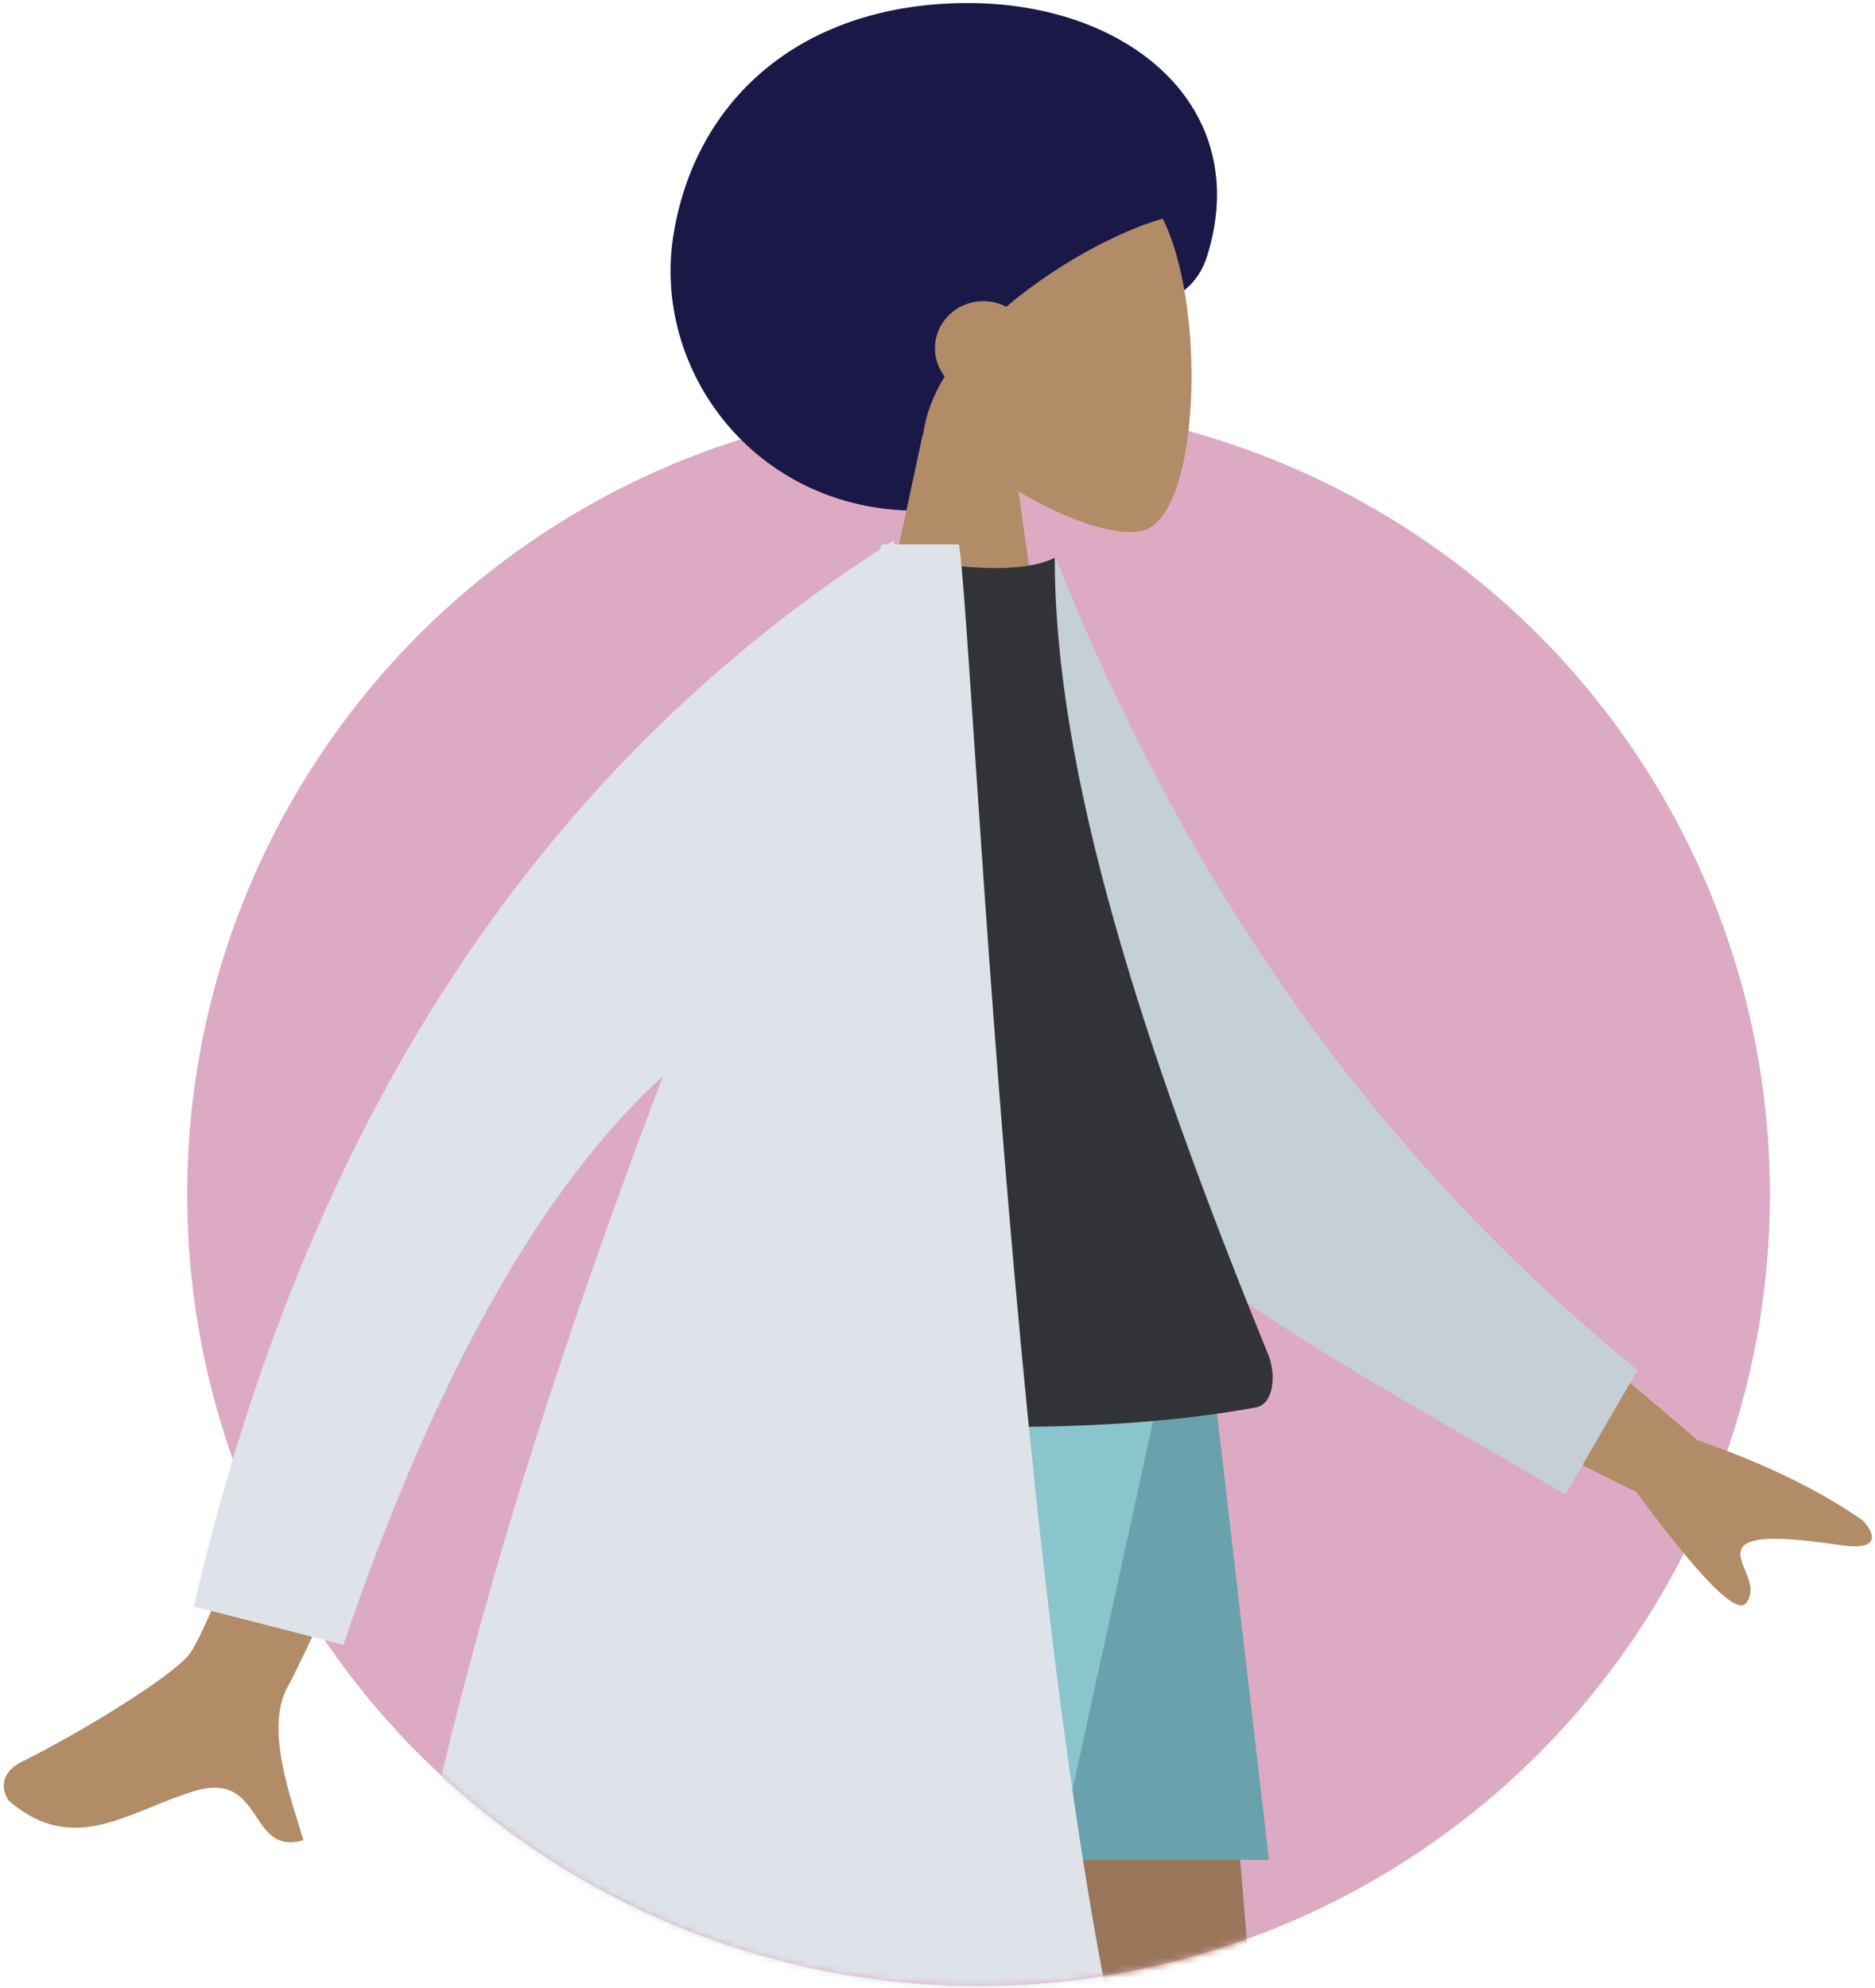<?xml version="1.0" encoding="UTF-8"?>
<svg width="284px" height="301px" viewBox="0 0 284 301" version="1.1" xmlns="http://www.w3.org/2000/svg" xmlns:xlink="http://www.w3.org/1999/xlink">
    <!-- Generator: Sketch 52.1 (67048) - http://www.bohemiancoding.com/sketch -->
    <title>Human 2</title>
    <desc>Created with Sketch.</desc>
    <defs>
        <path d="M163.22,305.738 C199.207,305.738 231.49,289.878 253.462,264.766 C265.03,251.544 295.113,282.152 300,264.766 C301.071,260.957 315.478,213.244 300,169.664 C273.459,94.935 209.535,0.04 163.22,0.04 C73.018,0.04 -40.912,277.257 17.415,305.738 C52.253,322.748 75.106,267.39 79.752,271.899 C101.335,292.844 130.772,305.738 163.22,305.738 Z" id="path-1"></path>
    </defs>
    <g id="Careers" stroke="none" stroke-width="1" fill="none" fill-rule="evenodd">
        <g transform="translate(-750, -1669)" id="Column">
            <g transform="translate(675, 1664)">
                <g id="Human-2" transform="translate(60, 0)">
                    <ellipse id="Background" fill="#DDAAC4" cx="163.22" cy="185.859" rx="119.868" ry="119.879"></ellipse>
                    <mask id="mask-2" fill="white">
                        <use xlink:href="#path-1"></use>
                    </mask>
                    <g id="Mask"></g>
                    <g id="A-Human/Standing" mask="url(#mask-2)">
                        <g transform="translate(-15.989, -9.982)">
                            <g id="Head/Front/Afro" transform="translate(97.416, 0)">
                                <path d="M72.468,92.316 C86.046,92.316 90.984,76.061 98.697,67.14 C104.216,60.758 113.636,62.661 116.424,53.726 C123.435,31.258 104.67,15.444 80.19,15.444 C55.71,15.444 39.204,29.313 35.64,50.162 C32.076,71.011 47.988,92.316 72.468,92.316 Z" id="Hair-Back" fill="#191847"></path>
                                <g id="Head" stroke-width="1" transform="translate(64.152, 36.828)" fill="#B28B67">
                                    <path d="M9.816,40.974 C4.341,34.549 0.636,26.674 1.255,17.85 C3.039,-7.574 38.43,-1.981 45.314,10.851 C52.199,23.683 51.38,56.232 42.483,58.525 C38.935,59.44 31.376,57.199 23.683,52.562 L28.512,86.724 L0,86.724 L9.816,40.974 Z"></path>
                                </g>
                                <path d="M85.987,61.447 C84.951,60.899 83.764,60.588 82.503,60.588 C78.463,60.588 75.189,63.779 75.189,67.716 C75.189,69.323 75.734,70.805 76.654,71.997 C74.921,74.854 73.739,77.855 73.351,80.941 C67.344,80.941 45.421,58.212 67.261,36.828 C89.1,15.444 120.66,45.971 111.177,47.751 C105.724,48.775 94.743,53.98 85.987,61.447 Z" id="Hair" fill="#191847"></path>
                            </g>
                            <g id="Bottom/Standing/Shorts" transform="translate(0, 222.156)">
                                <polygon id="Leg" fill="#997659" points="152.064 9.9475983e-14 196.769 146.153 218.426 270.446 235.406 270.446 212.522 9.9475983e-14"></polygon>
                                <path d="M136.071,0 C139.107,80.246 135.534,121.638 134.854,128.929 C134.175,136.219 124.869,183.492 102.838,272.894 L120.931,266.679 C155.749,184.685 167.614,142.071 171.607,131.305 C175.6,120.538 186.206,76.77 203.425,0 L136.071,0 Z" id="Leg" fill="#B28B67"></path>
                                <g id="Accessories/Shoe/Flat-Sneaker" transform="translate(99.792, 236.412)" fill="#E4E4E4">
                                    <path d="M3.182,30.177 C1.853,33.725 1.188,36.38 1.188,38.142 C1.188,40.284 1.545,43.41 2.259,47.52 C4.744,47.52 27.079,47.52 69.264,47.52 C71.005,41.764 70,38.656 66.249,38.197 C62.497,37.738 59.381,37.323 56.899,36.954 L25.756,23.07 C25.157,22.802 24.454,23.072 24.187,23.671 C24.182,23.681 24.178,23.692 24.174,23.702 L22.172,28.558 C18.699,30.178 15.877,30.989 13.706,30.989 C11.941,30.989 9.505,30.276 6.397,28.851 L6.397,28.851 C5.204,28.304 3.794,28.828 3.247,30.021 C3.223,30.072 3.201,30.125 3.182,30.177 Z" id="shoe"></path>
                                </g>
                                <g id="Accessories/Shoe/Flat-Sneaker" transform="translate(211.464, 236.412)" fill="#E4E4E4">
                                    <path d="M3.182,30.177 C1.853,33.725 1.188,36.38 1.188,38.142 C1.188,40.284 1.545,43.41 2.259,47.52 C4.744,47.52 27.079,47.52 69.264,47.52 C71.005,41.764 70,38.656 66.249,38.197 C62.497,37.738 59.381,37.323 56.899,36.954 L25.756,23.07 C25.157,22.802 24.454,23.072 24.187,23.671 C24.182,23.681 24.178,23.692 24.174,23.702 L22.172,28.558 C18.699,30.178 15.877,30.989 13.706,30.989 C11.941,30.989 9.505,30.276 6.397,28.851 L6.397,28.851 C5.204,28.304 3.794,28.828 3.247,30.021 C3.223,30.072 3.201,30.125 3.182,30.177 Z" id="shoe"></path>
                                </g>
                                <polygon id="Bottom" fill="#69A1AC" points="146.124 0 165.132 74.463 223.19 74.463 214.533 0"></polygon>
                                <path d="M135.432,-3.55271368e-15 C129.178,18.747 127.99,43.568 131.868,74.463 L191.114,74.463 L207.405,-3.55271368e-15 L135.432,-3.55271368e-15 Z" id="Bottom" fill="#89C5CC"></path>
                            </g>
                            <g id="Body/Lab-Coat" transform="translate(26.136, 97.416)">
                                <path d="M226.146,105.269 L262.008,135.672 C272.067,139.155 280.393,143.196 286.984,147.795 C288.505,149.389 290.259,152.525 283.557,151.536 C276.854,150.546 269.759,149.807 268.668,152.04 C267.578,154.274 271.464,157.308 269.367,160.278 C267.97,162.258 262.412,156.66 252.694,143.483 L216.345,125.342 L226.146,105.269 Z M63.757,92.113 L84.798,95.168 C62.212,144.173 50.103,170.089 48.472,172.918 C44.801,179.281 49.118,190.365 50.806,196.233 C42.278,198.696 45.001,185.52 34.218,188.806 C24.376,191.806 16.254,198.606 6.506,190.52 C5.308,189.526 4.298,186.275 8.107,184.381 C17.597,179.662 31.531,171.027 33.697,167.845 C36.651,163.505 46.67,138.261 63.757,92.113 Z" id="Skin" fill="#B28B67"></path>
                                <path d="M146.099,10.942 L158.712,5.51 C180.182,47.983 210.185,88.27 257.235,120.399 L248.017,140.079 C207.444,120.726 169.374,106.266 151.569,73.457 C145.593,62.445 146.891,24.664 146.099,10.942 Z" id="Coat-Back" fill="#C5CFD6" transform="translate(201.667, 72.795) rotate(5) translate(-201.667, -72.795) "></path>
                                <path d="M106.92,130.68 C144.269,134.64 173.666,134.64 195.113,130.68 C197.77,130.189 198.189,125.741 196.957,122.722 C177.768,75.705 164.61,34.68 164.61,2.023 C161.089,3.798 154.927,4.064 146.124,2.821 C122.466,36.475 111.592,75.089 106.92,130.68 Z" id="Shirt" fill="#323337"></path>
                                <path d="M140.243,7.0832229e-14 L150.102,6.48370246e-14 C152.398,13.501 159.638,196.332 181.99,256.14 L61.046,256.14 C63.668,201.351 84.351,135.536 105.304,80.461 C86.777,97.415 70.629,126.143 56.86,166.644 L34.206,160.829 C51.05,88.246 85.681,34.897 138.101,0.783 C138.214,0.521 138.327,0.26 138.44,7.1942452e-14 L139.312,7.13873405e-14 C139.633,-0.206 139.955,-0.412 140.277,-0.616 L140.243,7.20534743e-14 Z" id="Coat-Front" fill="#DDE3E9"></path>
                            </g>
                        </g>
                    </g>
                </g>
            </g>
        </g>
    </g>
</svg>